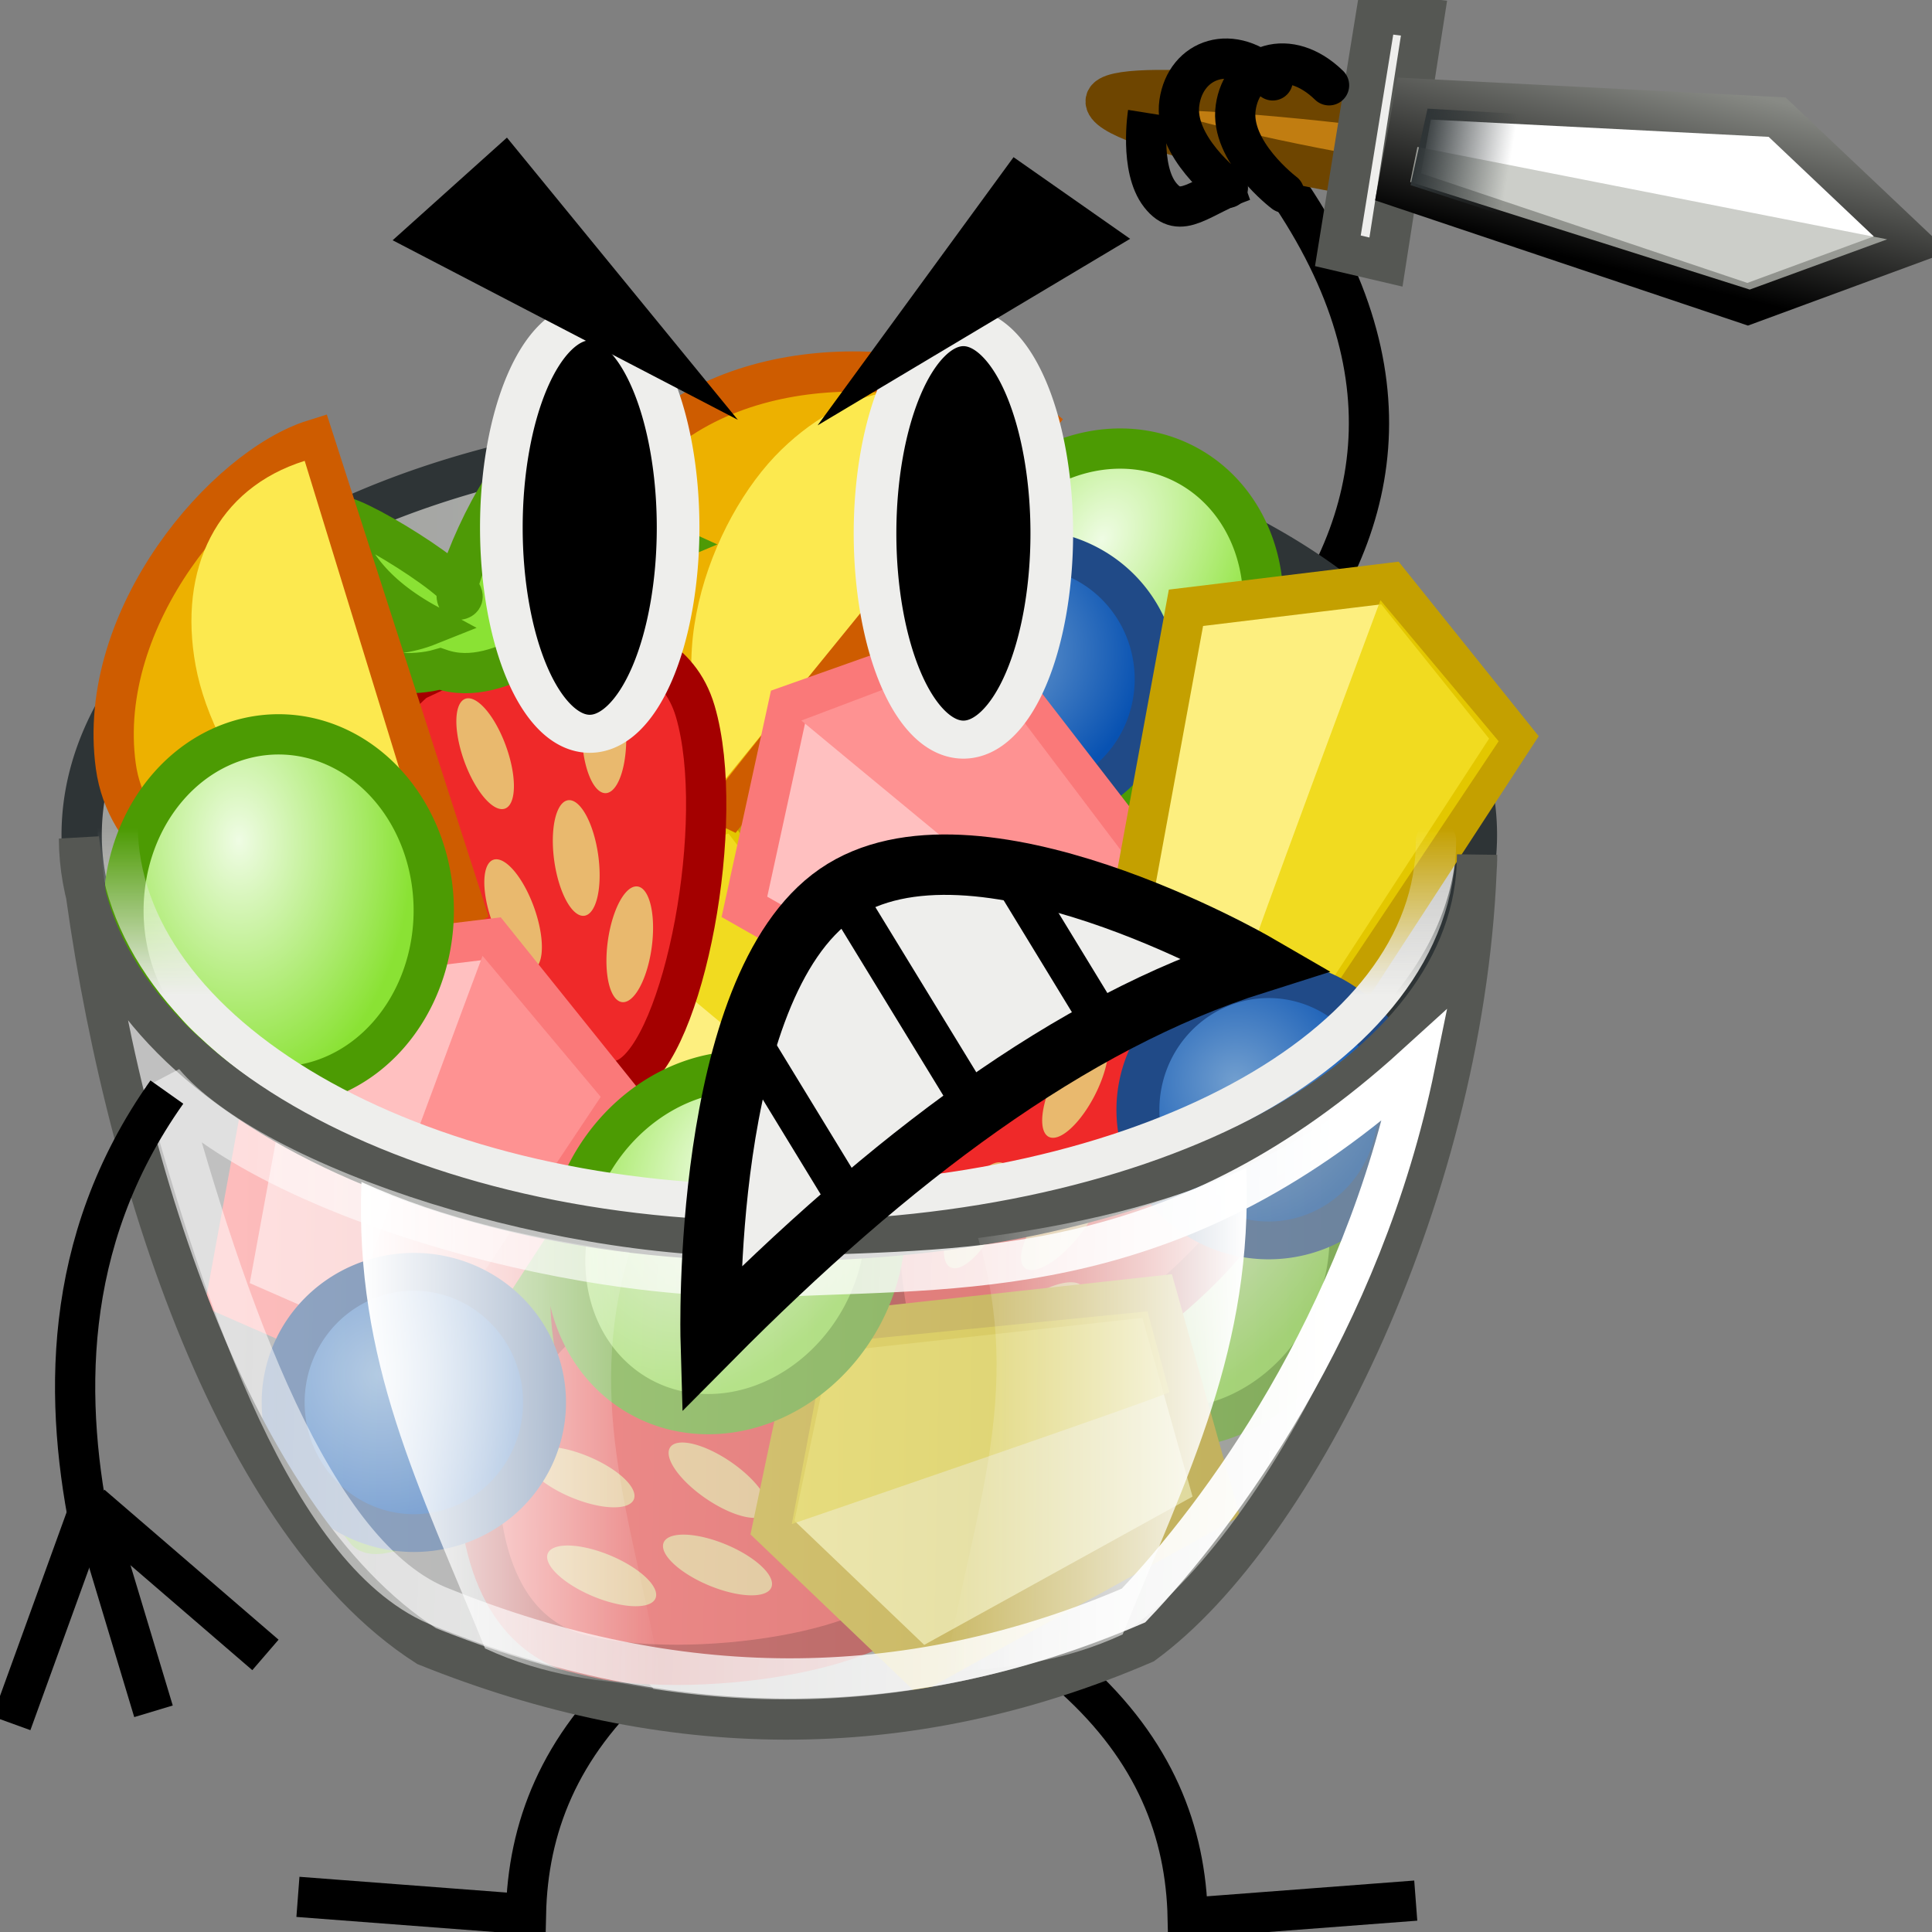 <?xml version="1.0" encoding="UTF-8" standalone="no"?>
<!-- Created with Inkscape (http://www.inkscape.org/) -->
<svg
   xmlns:dc="http://purl.org/dc/elements/1.1/"
   xmlns:cc="http://web.resource.org/cc/"
   xmlns:rdf="http://www.w3.org/1999/02/22-rdf-syntax-ns#"
   xmlns:svg="http://www.w3.org/2000/svg"
   xmlns="http://www.w3.org/2000/svg"
   xmlns:xlink="http://www.w3.org/1999/xlink"
   xmlns:sodipodi="http://sodipodi.sourceforge.net/DTD/sodipodi-0.dtd"
   xmlns:inkscape="http://www.inkscape.org/namespaces/inkscape"
   width="48px"
   height="48px"
   id="svg1872"
   sodipodi:version="0.32"
   inkscape:version="0.44.1"
   sodipodi:docbase="e:\dev_clean\src\houdini\support\icons\misc"
   sodipodi:docname="angry_fruit_salad.svg">
  <rect width="100%" height="100%" fill="#808080" stroke="none"/>
  <defs
     id="defs1874">
    <linearGradient
       inkscape:collect="always"
       id="linearGradient3122">
      <stop
         style="stop-color:#eeeeec;stop-opacity:1;"
         offset="0"
         id="stop3124" />
      <stop
         style="stop-color:#eeeeec;stop-opacity:0;"
         offset="1"
         id="stop3126" />
    </linearGradient>
    <linearGradient
       inkscape:collect="always"
       id="linearGradient3100">
      <stop
         style="stop-color:black;stop-opacity:1;"
         offset="0"
         id="stop3102" />
      <stop
         style="stop-color:#888a85;stop-opacity:1"
         offset="1"
         id="stop3104" />
    </linearGradient>
    <linearGradient
       inkscape:collect="always"
       id="linearGradient3066">
      <stop
         style="stop-color:#2e3436;stop-opacity:1;"
         offset="0"
         id="stop3068" />
      <stop
         style="stop-color:#2e3436;stop-opacity:0;"
         offset="1"
         id="stop3070" />
    </linearGradient>
    <linearGradient
       inkscape:collect="always"
       id="linearGradient3023">
      <stop
         style="stop-color:#555753;stop-opacity:1"
         offset="0"
         id="stop3025" />
      <stop
         style="stop-color:#555753;stop-opacity:1"
         offset="1"
         id="stop3027" />
    </linearGradient>
    <linearGradient
       inkscape:collect="always"
       id="linearGradient2967">
      <stop
         style="stop-color:white;stop-opacity:1;"
         offset="0"
         id="stop2969" />
      <stop
         style="stop-color:white;stop-opacity:0.502"
         offset="1"
         id="stop2971" />
    </linearGradient>
    <linearGradient
       inkscape:collect="always"
       id="linearGradient2951">
      <stop
         style="stop-color:white;stop-opacity:1;"
         offset="0"
         id="stop2953" />
      <stop
         style="stop-color:white;stop-opacity:0;"
         offset="1"
         id="stop2955" />
    </linearGradient>
    <linearGradient
       id="linearGradient2934">
      <stop
         style="stop-color:#729fcf;stop-opacity:1"
         offset="0"
         id="stop2936" />
      <stop
         style="stop-color:#0852b2;stop-opacity:1"
         offset="1"
         id="stop2938" />
    </linearGradient>
    <linearGradient
       id="linearGradient2902">
      <stop
         style="stop-color:#effce4;stop-opacity:1;"
         offset="0"
         id="stop2904" />
      <stop
         style="stop-color:#8ae234;stop-opacity:1"
         offset="1"
         id="stop2906" />
    </linearGradient>
    <linearGradient
       inkscape:collect="always"
       id="linearGradient2768">
      <stop
         style="stop-color:#babdb6;stop-opacity:0.502"
         offset="0"
         id="stop2770" />
      <stop
         style="stop-color:white;stop-opacity:0.502"
         offset="1"
         id="stop2772" />
    </linearGradient>
    <linearGradient
       inkscape:collect="always"
       xlink:href="#linearGradient2768"
       id="linearGradient2774"
       x1="4.897"
       y1="18.476"
       x2="42.214"
       y2="18.476"
       gradientUnits="userSpaceOnUse" />
    <linearGradient
       inkscape:collect="always"
       xlink:href="#linearGradient2768"
       id="linearGradient2788"
       gradientUnits="userSpaceOnUse"
       gradientTransform="matrix(0.913,0,0,0.913,-2.185,3.954)"
       x1="38.357"
       y1="33.333"
       x2="8.627"
       y2="32.825" />
    <radialGradient
       inkscape:collect="always"
       xlink:href="#linearGradient2902"
       id="radialGradient2908"
       cx="-4.857"
       cy="7.031"
       fx="-4.857"
       fy="7.031"
       r="4.722"
       gradientTransform="matrix(1,-1.828266e-2,2.689076e-2,1.471,-0.19,-3.603)"
       gradientUnits="userSpaceOnUse" />
    <radialGradient
       inkscape:collect="always"
       xlink:href="#linearGradient2902"
       id="radialGradient2912"
       gradientUnits="userSpaceOnUse"
       gradientTransform="matrix(1,-1.828266e-2,2.689076e-2,1.471,-0.19,-3.603)"
       cx="-4.857"
       cy="7.031"
       fx="-4.857"
       fy="7.031"
       r="4.722" />
    <radialGradient
       inkscape:collect="always"
       xlink:href="#linearGradient2902"
       id="radialGradient2916"
       gradientUnits="userSpaceOnUse"
       gradientTransform="matrix(1,-1.828266e-2,2.689076e-2,1.471,-0.19,-3.603)"
       cx="-4.857"
       cy="7.031"
       fx="-4.857"
       fy="7.031"
       r="4.722" />
    <radialGradient
       inkscape:collect="always"
       xlink:href="#linearGradient2902"
       id="radialGradient2920"
       gradientUnits="userSpaceOnUse"
       gradientTransform="matrix(1,-1.828266e-2,2.689076e-2,1.471,-0.19,-3.603)"
       cx="-4.857"
       cy="7.031"
       fx="-4.857"
       fy="7.031"
       r="4.722" />
    <radialGradient
       inkscape:collect="always"
       xlink:href="#linearGradient2934"
       id="radialGradient2940"
       cx="-4.833"
       cy="7.811"
       fx="-4.833"
       fy="7.811"
       r="4.855"
       gradientTransform="matrix(1,0,0,1.118,0,-1.028)"
       gradientUnits="userSpaceOnUse" />
    <radialGradient
       inkscape:collect="always"
       xlink:href="#linearGradient2934"
       id="radialGradient2945"
       gradientUnits="userSpaceOnUse"
       gradientTransform="matrix(1,0,0,1.118,0,-1.028)"
       cx="-4.833"
       cy="7.811"
       fx="-4.833"
       fy="7.811"
       r="4.855" />
    <radialGradient
       inkscape:collect="always"
       xlink:href="#linearGradient2934"
       id="radialGradient2949"
       gradientUnits="userSpaceOnUse"
       gradientTransform="matrix(1,0,0,1.118,0,-1.028)"
       cx="-4.833"
       cy="7.811"
       fx="-4.833"
       fy="7.811"
       r="4.855" />
    <linearGradient
       inkscape:collect="always"
       xlink:href="#linearGradient2951"
       id="linearGradient2957"
       x1="12.113"
       y1="34.794"
       x2="20.317"
       y2="34.794"
       gradientUnits="userSpaceOnUse"
       gradientTransform="matrix(0.913,0,0,0.913,-2.087,3.874)" />
    <linearGradient
       inkscape:collect="always"
       xlink:href="#linearGradient2951"
       id="linearGradient2961"
       gradientUnits="userSpaceOnUse"
       x1="12.113"
       y1="34.794"
       x2="20.317"
       y2="34.794"
       gradientTransform="matrix(-0.913,0,0,0.913,42.03,3.526)" />
    <linearGradient
       inkscape:collect="always"
       xlink:href="#linearGradient2967"
       id="linearGradient2973"
       x1="38.373"
       y1="33.96"
       x2="8.802"
       y2="33.198"
       gradientUnits="userSpaceOnUse"
       gradientTransform="matrix(0.913,0,0,0.913,-2.087,3.874)" />
    <linearGradient
       inkscape:collect="always"
       xlink:href="#linearGradient3023"
       id="linearGradient3029"
       x1="5.27"
       y1="26.577"
       x2="36.079"
       y2="39.974"
       gradientUnits="userSpaceOnUse"
       gradientTransform="matrix(0.913,0,0,0.913,-2.087,2.773)" />
    <linearGradient
       inkscape:collect="always"
       xlink:href="#linearGradient3066"
       id="linearGradient3072"
       x1="44.635"
       y1="5.968"
       x2="48.571"
       y2="7.048"
       gradientUnits="userSpaceOnUse"
       gradientTransform="matrix(0.812,0,0,0.812,8.802,1.327)" />
    <linearGradient
       inkscape:collect="always"
       xlink:href="#linearGradient3066"
       id="linearGradient3098"
       gradientUnits="userSpaceOnUse"
       gradientTransform="matrix(0.812,0,0,0.812,8.802,1.327)"
       x1="44.635"
       y1="5.968"
       x2="48.571"
       y2="7.048" />
    <linearGradient
       inkscape:collect="always"
       xlink:href="#linearGradient3100"
       id="linearGradient3106"
       x1="52.13"
       y1="11.572"
       x2="54.458"
       y2="4.892"
       gradientUnits="userSpaceOnUse" />
    <linearGradient
       inkscape:collect="always"
       xlink:href="#linearGradient3066"
       id="linearGradient3113"
       gradientUnits="userSpaceOnUse"
       gradientTransform="matrix(0.567,-5.841101e-2,5.84238e-2,0.567,9.59,2.743)"
       x1="44.635"
       y1="5.968"
       x2="48.571"
       y2="7.048" />
    <linearGradient
       inkscape:collect="always"
       xlink:href="#linearGradient3100"
       id="linearGradient3117"
       gradientUnits="userSpaceOnUse"
       x1="52.13"
       y1="11.572"
       x2="54.458"
       y2="4.892"
       gradientTransform="matrix(0.699,-7.195557e-2,7.197132e-2,0.699,3.343,2.449)" />
    <linearGradient
       inkscape:collect="always"
       xlink:href="#linearGradient3122"
       id="linearGradient3128"
       x1="19.299"
       y1="24.726"
       x2="19.299"
       y2="20.574"
       gradientUnits="userSpaceOnUse" />
  </defs>
  <sodipodi:namedview
     id="base"
     pagecolor="#ffffff"
     bordercolor="#666666"
     borderopacity="1.0"
     inkscape:pageopacity="0.0"
     inkscape:pageshadow="2"
     inkscape:zoom="15.75"
     inkscape:cx="33.777778"
     inkscape:cy="23.555556"
     inkscape:current-layer="layer1"
     showgrid="true"
     inkscape:grid-bbox="false"
     inkscape:document-units="px"
     inkscape:window-width="1260"
     inkscape:window-height="1060"
     inkscape:window-x="289"
     inkscape:window-y="0"
     showguides="true"
     inkscape:guide-bbox="true" />
  <g
     id="layer1"
     inkscape:label="Layer 1"
     inkscape:groupmode="layer">
    <path
       style="fill:none;fill-opacity:0.75;fill-rule:evenodd;stroke:black;stroke-width:1px;stroke-linecap:butt;stroke-linejoin:miter;stroke-opacity:1"
       d="M 15.9,41.585 C 13.886,43.398 13.113,45.418 13.067,47.558 L 7.402,47.127"
       id="path3054"
       sodipodi:nodetypes="ccc" />
    <path
       style="fill:none;fill-opacity:0.75;fill-rule:evenodd;stroke:black;stroke-width:1px;stroke-linecap:butt;stroke-linejoin:miter;stroke-opacity:1"
       d="M 26.676,41.677 C 28.69,43.49 29.463,45.51 29.509,47.651 L 35.174,47.22"
       id="path3056"
       sodipodi:nodetypes="ccc" />
    <path
       style="fill:none;fill-opacity:0.75;fill-rule:evenodd;stroke:black;stroke-width:1px;stroke-linecap:butt;stroke-linejoin:miter;stroke-opacity:1"
       d="M 31.061,3.472 C 35.115,8.434 34.559,12.616 31.995,16.018"
       id="path3084"
       sodipodi:nodetypes="cc" />
    <path
       style="fill:#c17d11;fill-opacity:1;fill-rule:evenodd;stroke:#6e4500;stroke-width:1px;stroke-linecap:butt;stroke-linejoin:miter;stroke-opacity:1"
       d="M 33.853,2.617 C 33.853,2.617 27.595,1.847 27.471,2.496 C 27.33,3.238 33.638,4.351 33.638,4.351 L 33.853,2.617 z "
       id="path3058"
       sodipodi:nodetypes="cscc" />
    <path
       style="fill:#eeeeec;fill-opacity:1;fill-rule:evenodd;stroke:#555753;stroke-width:1px;stroke-linecap:butt;stroke-linejoin:miter;stroke-opacity:1"
       d="M 34.198,0.304 L 35.379,0.451 L 34.434,6.511 L 33.239,6.231 L 34.198,0.304 z "
       id="path3060" />
    <path
       style="fill:white;fill-opacity:1;fill-rule:evenodd;stroke:url(#linearGradient3117);stroke-width:1px;stroke-linecap:butt;stroke-linejoin:miter;stroke-opacity:1"
       d="M 35.136,2.449 L 44.152,2.91 L 47.482,6.064 L 43.42,7.559 L 34.734,4.642 L 35.136,2.449 z "
       id="path3062"
       sodipodi:nodetypes="cccccc" />
    <path
       style="fill:#babdb6;fill-opacity:0.75;fill-rule:evenodd;stroke:none;stroke-width:1px;stroke-linecap:butt;stroke-linejoin:miter;stroke-opacity:1"
       d="M 35.215,3.651 L 46.886,5.946 L 43.472,7.194 L 35.036,4.521 L 35.215,3.651 z "
       id="path3074" />
    <path
       style="fill:url(#linearGradient3113);fill-opacity:1;fill-rule:evenodd;stroke:none;stroke-width:1px;stroke-linecap:butt;stroke-linejoin:miter;stroke-opacity:1"
       d="M 35.467,2.699 L 35.044,4.599 L 37.341,5.345 L 37.957,2.843 L 35.467,2.699 z "
       id="path3064" />
    <path
       style="fill:none;fill-opacity:0.75;fill-rule:evenodd;stroke:black;stroke-width:1px;stroke-linecap:round;stroke-linejoin:miter;stroke-opacity:1"
       d="M 31.621,1.997 C 30.624,1.024 29.458,1.458 29.301,2.55 C 29.145,3.642 30.506,4.667 30.506,4.667"
       id="path3076" />
    <path
       style="fill:none;fill-opacity:0.75;fill-rule:evenodd;stroke:black;stroke-width:1px;stroke-linecap:round;stroke-linejoin:miter;stroke-opacity:1"
       d="M 33.02,2.119 C 32.023,1.146 30.857,1.58 30.701,2.672 C 30.544,3.764 31.905,4.789 31.905,4.789"
       id="path3078" />
    <path
       style="fill:none;fill-opacity:0.75;fill-rule:evenodd;stroke:black;stroke-width:1px;stroke-linecap:butt;stroke-linejoin:miter;stroke-opacity:1"
       d="M 30.892,4.493 C 29.81,4.873 29.337,5.505 28.82,4.841 C 28.303,4.177 28.521,2.809 28.521,2.809"
       id="path3082" />
    <g
       id="g2870"
       transform="matrix(0.913,0,0,0.913,-2.087,3.874)">
      <path
         d="M 42.476 18.476 A 18.984 10.984 0 1 1  4.508,18.476 A 18.984 10.984 0 1 1  42.476 18.476 z"
         sodipodi:ry="10.984127"
         sodipodi:rx="18.984127"
         sodipodi:cy="18.476191"
         sodipodi:cx="23.492064"
         id="path1880"
         style="opacity:1;color:black;fill:url(#linearGradient2774);fill-opacity:1;fill-rule:evenodd;stroke:#2e3436;stroke-width:1.096px;stroke-linecap:butt;stroke-linejoin:miter;marker:none;marker-start:none;marker-mid:none;marker-end:none;stroke-miterlimit:4;stroke-dasharray:none;stroke-dashoffset:0;stroke-opacity:1;visibility:visible;display:inline;overflow:visible"
         sodipodi:type="arc" />
      <path
         sodipodi:nodetypes="ccccc"
         id="path2792"
         d="M 35.199,10.286 C 35.326,16.524 32.988,24.035 31.199,27.873 C 29.591,28.617 27.411,28.689 25.802,28.762 C 26.518,24.529 28.153,16.741 28.406,8.571 C 30.605,8.61 33.591,9.652 35.199,10.286 z "
         style="fill:white;fill-opacity:1;fill-rule:evenodd;stroke:none;stroke-width:1px;stroke-linecap:butt;stroke-linejoin:miter;stroke-opacity:1" />
    </g>
    <path
       sodipodi:type="arc"
       style="opacity:1;color:black;fill:url(#radialGradient2916);fill-opacity:1;fill-rule:evenodd;stroke:#4c9b03;stroke-width:1.096px;stroke-linecap:butt;stroke-linejoin:miter;marker:none;marker-start:none;marker-mid:none;marker-end:none;stroke-miterlimit:4;stroke-dasharray:none;stroke-dashoffset:0;stroke-opacity:1;visibility:visible;display:inline;overflow:visible"
       id="path2914"
       sodipodi:cx="-3.7777777"
       sodipodi:cy="8.7301588"
       sodipodi:rx="4.2222223"
       sodipodi:ry="4.7936506"
       d="M 0.444 8.73 A 4.222 4.794 0 1 1  -8,8.73 A 4.222 4.794 0 1 1  0.444 8.73 z"
       transform="matrix(0.801,0.437,-0.437,0.801,34.249,10.063)" />
    <g
       id="g2864"
       transform="matrix(0.249,-0.704,0.704,0.249,-1.468,41.246)">
      <path
         id="path2866"
         d="M 22.54,22.222 L 24.571,11.175 L 31.365,10.349 L 35.492,15.492 L 29.206,25.143 L 22.54,22.222 z "
         style="fill:#fdef7f;fill-opacity:1;fill-rule:evenodd;stroke:#c4a000;stroke-width:1.34px;stroke-linecap:butt;stroke-linejoin:miter;stroke-opacity:1" />
      <path
         id="path2868"
         d="M 26.476,23.429 C 26.476,23.175 31.048,10.921 31.048,10.921 L 34.984,15.619 L 29.016,24.571 L 26.476,23.429 z "
         style="fill:#edd400;fill-opacity:0.75;fill-rule:evenodd;stroke:none;stroke-width:1px;stroke-linecap:butt;stroke-linejoin:miter;stroke-opacity:1" />
    </g>
    <g
       id="g2926"
       transform="matrix(0.829,0,0,0.829,0.707,4.019)">
      <path
         sodipodi:nodetypes="cczc"
         id="path2922"
         d="M 21.016,19.365 L 30.159,7.81 C 28.011,6.079 22.119,5.312 18.73,8.317 C 15.341,11.323 18.719,18.293 21.016,19.365 z "
         style="fill:#edb100;fill-opacity:1;fill-rule:evenodd;stroke:#ce5c00;stroke-width:1.206px;stroke-linecap:butt;stroke-linejoin:miter;stroke-opacity:1" />
      <path
         sodipodi:nodetypes="cczc"
         id="path2924"
         d="M 20.908,18.476 L 29.48,7.936 C 27.332,6.206 24.678,6.573 22.559,8.635 C 20.408,10.727 18.675,15.436 20.908,18.476 z "
         style="fill:#fce94f;fill-opacity:1;fill-rule:evenodd;stroke:none;stroke-width:1px;stroke-linecap:butt;stroke-linejoin:miter;stroke-opacity:1" />
    </g>
    <g
       id="g2810"
       transform="matrix(0.913,0,0,0.913,-1.508,3.874)">
      <path
         sodipodi:nodetypes="czzzcc"
         id="path2794"
         d="M 12.952,14.286 C 12.952,14.286 9.857,16.857 11.302,19.556 C 12.746,22.254 17.238,25.873 18.73,25.079 C 20.272,24.259 21.444,18.079 20.571,15.111 C 19.698,12.143 15.238,13.206 15.238,13.206 L 12.952,14.286 z "
         style="fill:#ef2929;fill-opacity:1;fill-rule:evenodd;stroke:#a40000;stroke-width:1.096px;stroke-linecap:butt;stroke-linejoin:miter;stroke-opacity:1" />
      <path
         transform="matrix(0.34,0.941,-0.941,0.34,25.269,-3.311)"
         d="M 18.032 18.698 A 1.587 0.603 0 1 1  14.857,18.698 A 1.587 0.603 0 1 1  18.032 18.698 z"
         sodipodi:ry="0.60317463"
         sodipodi:rx="1.5873016"
         sodipodi:cy="18.698412"
         sodipodi:cx="16.444445"
         id="path2796"
         style="opacity:1;color:black;fill:#e9b96e;fill-opacity:1;fill-rule:evenodd;stroke:none;stroke-width:1px;stroke-linecap:butt;stroke-linejoin:miter;marker:none;marker-start:none;marker-mid:none;marker-end:none;stroke-miterlimit:4;stroke-dasharray:none;stroke-dashoffset:0;stroke-opacity:1;visibility:visible;display:inline;overflow:visible"
         sodipodi:type="arc" />
      <path
         transform="matrix(0.34,0.941,-0.941,0.34,27.618,-1.184)"
         d="M 18.032 18.698 A 1.587 0.603 0 1 1  14.857,18.698 A 1.587 0.603 0 1 1  18.032 18.698 z"
         sodipodi:ry="0.60317463"
         sodipodi:rx="1.5873016"
         sodipodi:cy="18.698412"
         sodipodi:cx="16.444445"
         id="path2798"
         style="opacity:1;color:black;fill:#e9b96e;fill-opacity:1;fill-rule:evenodd;stroke:none;stroke-width:1px;stroke-linecap:butt;stroke-linejoin:miter;marker:none;marker-start:none;marker-mid:none;marker-end:none;stroke-miterlimit:4;stroke-dasharray:none;stroke-dashoffset:0;stroke-opacity:1;visibility:visible;display:inline;overflow:visible"
         sodipodi:type="arc" />
      <path
         transform="matrix(0.34,0.941,-0.941,0.34,26.857,-5.565)"
         d="M 18.032 18.698 A 1.587 0.603 0 1 1  14.857,18.698 A 1.587 0.603 0 1 1  18.032 18.698 z"
         sodipodi:ry="0.60317463"
         sodipodi:rx="1.5873016"
         sodipodi:cy="18.698412"
         sodipodi:cx="16.444445"
         id="path2800"
         style="opacity:1;color:black;fill:#e9b96e;fill-opacity:1;fill-rule:evenodd;stroke:none;stroke-width:1px;stroke-linecap:butt;stroke-linejoin:miter;marker:none;marker-start:none;marker-mid:none;marker-end:none;stroke-miterlimit:4;stroke-dasharray:none;stroke-dashoffset:0;stroke-opacity:1;visibility:visible;display:inline;overflow:visible"
         sodipodi:type="arc" />
      <path
         transform="matrix(0.14,0.99,-0.99,0.14,33.541,0.207)"
         d="M 18.032 18.698 A 1.587 0.603 0 1 1  14.857,18.698 A 1.587 0.603 0 1 1  18.032 18.698 z"
         sodipodi:ry="0.60317463"
         sodipodi:rx="1.5873016"
         sodipodi:cy="18.698412"
         sodipodi:cx="16.444445"
         id="path2802"
         style="opacity:1;color:black;fill:#e9b96e;fill-opacity:1;fill-rule:evenodd;stroke:none;stroke-width:1px;stroke-linecap:butt;stroke-linejoin:miter;marker:none;marker-start:none;marker-mid:none;marker-end:none;stroke-miterlimit:4;stroke-dasharray:none;stroke-dashoffset:0;stroke-opacity:1;visibility:visible;display:inline;overflow:visible"
         sodipodi:type="arc" />
      <path
         transform="matrix(2.818935e-2,1,-1,2.818935e-2,36.323,-1.219)"
         d="M 18.032 18.698 A 1.587 0.603 0 1 1  14.857,18.698 A 1.587 0.603 0 1 1  18.032 18.698 z"
         sodipodi:ry="0.60317463"
         sodipodi:rx="1.5873016"
         sodipodi:cy="18.698412"
         sodipodi:cx="16.444445"
         id="path2804"
         style="opacity:1;color:black;fill:#e9b96e;fill-opacity:1;fill-rule:evenodd;stroke:none;stroke-width:1px;stroke-linecap:butt;stroke-linejoin:miter;marker:none;marker-start:none;marker-mid:none;marker-end:none;stroke-miterlimit:4;stroke-dasharray:none;stroke-dashoffset:0;stroke-opacity:1;visibility:visible;display:inline;overflow:visible"
         sodipodi:type="arc" />
      <path
         transform="matrix(-0.134,0.991,-0.991,-0.134,39.522,7.662)"
         d="M 18.032 18.698 A 1.587 0.603 0 1 1  14.857,18.698 A 1.587 0.603 0 1 1  18.032 18.698 z"
         sodipodi:ry="0.60317463"
         sodipodi:rx="1.5873016"
         sodipodi:cy="18.698412"
         sodipodi:cx="16.444445"
         id="path2806"
         style="opacity:1;color:black;fill:#e9b96e;fill-opacity:1;fill-rule:evenodd;stroke:none;stroke-width:1px;stroke-linecap:butt;stroke-linejoin:miter;marker:none;marker-start:none;marker-mid:none;marker-end:none;stroke-miterlimit:4;stroke-dasharray:none;stroke-dashoffset:0;stroke-opacity:1;visibility:visible;display:inline;overflow:visible"
         sodipodi:type="arc" />
      <path
         sodipodi:nodetypes="ccccsccccc"
         id="path2808"
         d="M 13.626,13.959 C 12.157,14.391 9.739,13.525 9.84,12.932 C 11.004,12.971 12.167,13.234 13.331,12.768 C 11.756,11.917 11.082,10.92 10.849,9.85 C 10.884,9.478 14.793,11.868 14.173,12.069 C 13.668,12.232 15.307,8.453 15.939,8.453 C 15.548,9.727 15.464,10.96 15.855,12.234 C 16.439,10.406 18.72,10.048 19.81,10.549 C 18.097,11.267 17.054,12.312 16.234,13.466 C 15.364,13.923 14.495,14.261 13.626,13.959 z "
         style="fill:#8ae234;fill-opacity:1;fill-rule:evenodd;stroke:#4e9a06;stroke-width:1.096px;stroke-linecap:butt;stroke-linejoin:miter;stroke-opacity:1" />
    </g>
    <path
       sodipodi:type="arc"
       style="opacity:1;color:black;fill:url(#radialGradient2920);fill-opacity:1;fill-rule:evenodd;stroke:#4c9b03;stroke-width:1.096px;stroke-linecap:butt;stroke-linejoin:miter;marker:none;marker-start:none;marker-mid:none;marker-end:none;stroke-miterlimit:4;stroke-dasharray:none;stroke-dashoffset:0;stroke-opacity:1;visibility:visible;display:inline;overflow:visible"
       id="path2918"
       sodipodi:cx="-3.7777777"
       sodipodi:cy="8.7301588"
       sodipodi:rx="4.2222223"
       sodipodi:ry="4.7936506"
       d="M 0.444 8.73 A 4.222 4.794 0 1 1  -8,8.73 A 4.222 4.794 0 1 1  0.444 8.73 z"
       transform="matrix(0.801,0.437,-0.437,0.801,36.393,25.88)" />
    <g
       id="g2820"
       transform="matrix(0.624,0.666,-0.666,0.624,28.279,6.91)">
      <path
         sodipodi:nodetypes="czzzcc"
         id="path2822"
         d="M 12.952,14.286 C 12.952,14.286 9.857,16.857 11.302,19.556 C 12.746,22.254 17.238,25.873 18.73,25.079 C 20.272,24.259 21.444,18.079 20.571,15.111 C 19.698,12.143 15.238,13.206 15.238,13.206 L 12.952,14.286 z "
         style="fill:#ef2929;fill-opacity:1;fill-rule:evenodd;stroke:#a40000;stroke-width:1.096px;stroke-linecap:butt;stroke-linejoin:miter;stroke-opacity:1" />
      <path
         transform="matrix(0.34,0.941,-0.941,0.34,25.269,-3.311)"
         d="M 18.032 18.698 A 1.587 0.603 0 1 1  14.857,18.698 A 1.587 0.603 0 1 1  18.032 18.698 z"
         sodipodi:ry="0.60317463"
         sodipodi:rx="1.5873016"
         sodipodi:cy="18.698412"
         sodipodi:cx="16.444445"
         id="path2824"
         style="opacity:1;color:black;fill:#e9b96e;fill-opacity:1;fill-rule:evenodd;stroke:none;stroke-width:1px;stroke-linecap:butt;stroke-linejoin:miter;marker:none;marker-start:none;marker-mid:none;marker-end:none;stroke-miterlimit:4;stroke-dasharray:none;stroke-dashoffset:0;stroke-opacity:1;visibility:visible;display:inline;overflow:visible"
         sodipodi:type="arc" />
      <path
         transform="matrix(0.34,0.941,-0.941,0.34,27.618,-1.184)"
         d="M 18.032 18.698 A 1.587 0.603 0 1 1  14.857,18.698 A 1.587 0.603 0 1 1  18.032 18.698 z"
         sodipodi:ry="0.60317463"
         sodipodi:rx="1.5873016"
         sodipodi:cy="18.698412"
         sodipodi:cx="16.444445"
         id="path2826"
         style="opacity:1;color:black;fill:#e9b96e;fill-opacity:1;fill-rule:evenodd;stroke:none;stroke-width:1px;stroke-linecap:butt;stroke-linejoin:miter;marker:none;marker-start:none;marker-mid:none;marker-end:none;stroke-miterlimit:4;stroke-dasharray:none;stroke-dashoffset:0;stroke-opacity:1;visibility:visible;display:inline;overflow:visible"
         sodipodi:type="arc" />
      <path
         transform="matrix(0.34,0.941,-0.941,0.34,26.857,-5.565)"
         d="M 18.032 18.698 A 1.587 0.603 0 1 1  14.857,18.698 A 1.587 0.603 0 1 1  18.032 18.698 z"
         sodipodi:ry="0.60317463"
         sodipodi:rx="1.5873016"
         sodipodi:cy="18.698412"
         sodipodi:cx="16.444445"
         id="path2828"
         style="opacity:1;color:black;fill:#e9b96e;fill-opacity:1;fill-rule:evenodd;stroke:none;stroke-width:1px;stroke-linecap:butt;stroke-linejoin:miter;marker:none;marker-start:none;marker-mid:none;marker-end:none;stroke-miterlimit:4;stroke-dasharray:none;stroke-dashoffset:0;stroke-opacity:1;visibility:visible;display:inline;overflow:visible"
         sodipodi:type="arc" />
      <path
         transform="matrix(0.14,0.99,-0.99,0.14,33.541,0.207)"
         d="M 18.032 18.698 A 1.587 0.603 0 1 1  14.857,18.698 A 1.587 0.603 0 1 1  18.032 18.698 z"
         sodipodi:ry="0.60317463"
         sodipodi:rx="1.5873016"
         sodipodi:cy="18.698412"
         sodipodi:cx="16.444445"
         id="path2830"
         style="opacity:1;color:black;fill:#e9b96e;fill-opacity:1;fill-rule:evenodd;stroke:none;stroke-width:1px;stroke-linecap:butt;stroke-linejoin:miter;marker:none;marker-start:none;marker-mid:none;marker-end:none;stroke-miterlimit:4;stroke-dasharray:none;stroke-dashoffset:0;stroke-opacity:1;visibility:visible;display:inline;overflow:visible"
         sodipodi:type="arc" />
      <path
         transform="matrix(2.818935e-2,1,-1,2.818935e-2,36.323,-1.219)"
         d="M 18.032 18.698 A 1.587 0.603 0 1 1  14.857,18.698 A 1.587 0.603 0 1 1  18.032 18.698 z"
         sodipodi:ry="0.60317463"
         sodipodi:rx="1.5873016"
         sodipodi:cy="18.698412"
         sodipodi:cx="16.444445"
         id="path2832"
         style="opacity:1;color:black;fill:#e9b96e;fill-opacity:1;fill-rule:evenodd;stroke:none;stroke-width:1px;stroke-linecap:butt;stroke-linejoin:miter;marker:none;marker-start:none;marker-mid:none;marker-end:none;stroke-miterlimit:4;stroke-dasharray:none;stroke-dashoffset:0;stroke-opacity:1;visibility:visible;display:inline;overflow:visible"
         sodipodi:type="arc" />
      <path
         transform="matrix(-0.134,0.991,-0.991,-0.134,39.522,7.662)"
         d="M 18.032 18.698 A 1.587 0.603 0 1 1  14.857,18.698 A 1.587 0.603 0 1 1  18.032 18.698 z"
         sodipodi:ry="0.60317463"
         sodipodi:rx="1.5873016"
         sodipodi:cy="18.698412"
         sodipodi:cx="16.444445"
         id="path2834"
         style="opacity:1;color:black;fill:#e9b96e;fill-opacity:1;fill-rule:evenodd;stroke:none;stroke-width:1px;stroke-linecap:butt;stroke-linejoin:miter;marker:none;marker-start:none;marker-mid:none;marker-end:none;stroke-miterlimit:4;stroke-dasharray:none;stroke-dashoffset:0;stroke-opacity:1;visibility:visible;display:inline;overflow:visible"
         sodipodi:type="arc" />
      <path
         sodipodi:nodetypes="ccccsccccc"
         id="path2836"
         d="M 13.626,13.959 C 12.157,14.391 9.739,13.525 9.84,12.932 C 11.004,12.971 12.167,13.234 13.331,12.768 C 11.756,11.917 11.082,10.92 10.849,9.85 C 10.884,9.478 14.793,11.868 14.173,12.069 C 13.668,12.232 15.307,8.453 15.939,8.453 C 15.548,9.727 15.464,10.96 15.855,12.234 C 16.439,10.406 18.72,10.048 19.81,10.549 C 18.097,11.267 17.054,12.312 16.234,13.466 C 15.364,13.923 14.495,14.261 13.626,13.959 z "
         style="fill:#8ae234;fill-opacity:1;fill-rule:evenodd;stroke:#4e9a06;stroke-width:1.096px;stroke-linecap:butt;stroke-linejoin:miter;stroke-opacity:1" />
    </g>
    <g
       id="g2838"
       transform="matrix(0.616,-0.673,0.673,0.616,-5.688,36.671)">
      <path
         sodipodi:nodetypes="czzzcc"
         id="path2840"
         d="M 12.952,14.286 C 12.952,14.286 9.857,16.857 11.302,19.556 C 12.746,22.254 17.238,25.873 18.73,25.079 C 20.272,24.259 21.444,18.079 20.571,15.111 C 19.698,12.143 15.238,13.206 15.238,13.206 L 12.952,14.286 z "
         style="fill:#ef2929;fill-opacity:1;fill-rule:evenodd;stroke:#a40000;stroke-width:1.096px;stroke-linecap:butt;stroke-linejoin:miter;stroke-opacity:1" />
      <path
         transform="matrix(0.34,0.941,-0.941,0.34,25.269,-3.311)"
         d="M 18.032 18.698 A 1.587 0.603 0 1 1  14.857,18.698 A 1.587 0.603 0 1 1  18.032 18.698 z"
         sodipodi:ry="0.60317463"
         sodipodi:rx="1.5873016"
         sodipodi:cy="18.698412"
         sodipodi:cx="16.444445"
         id="path2842"
         style="opacity:1;color:black;fill:#e9b96e;fill-opacity:1;fill-rule:evenodd;stroke:none;stroke-width:1px;stroke-linecap:butt;stroke-linejoin:miter;marker:none;marker-start:none;marker-mid:none;marker-end:none;stroke-miterlimit:4;stroke-dasharray:none;stroke-dashoffset:0;stroke-opacity:1;visibility:visible;display:inline;overflow:visible"
         sodipodi:type="arc" />
      <path
         transform="matrix(0.34,0.941,-0.941,0.34,27.618,-1.184)"
         d="M 18.032 18.698 A 1.587 0.603 0 1 1  14.857,18.698 A 1.587 0.603 0 1 1  18.032 18.698 z"
         sodipodi:ry="0.60317463"
         sodipodi:rx="1.5873016"
         sodipodi:cy="18.698412"
         sodipodi:cx="16.444445"
         id="path2844"
         style="opacity:1;color:black;fill:#e9b96e;fill-opacity:1;fill-rule:evenodd;stroke:none;stroke-width:1px;stroke-linecap:butt;stroke-linejoin:miter;marker:none;marker-start:none;marker-mid:none;marker-end:none;stroke-miterlimit:4;stroke-dasharray:none;stroke-dashoffset:0;stroke-opacity:1;visibility:visible;display:inline;overflow:visible"
         sodipodi:type="arc" />
      <path
         transform="matrix(0.34,0.941,-0.941,0.34,26.857,-5.565)"
         d="M 18.032 18.698 A 1.587 0.603 0 1 1  14.857,18.698 A 1.587 0.603 0 1 1  18.032 18.698 z"
         sodipodi:ry="0.60317463"
         sodipodi:rx="1.5873016"
         sodipodi:cy="18.698412"
         sodipodi:cx="16.444445"
         id="path2846"
         style="opacity:1;color:black;fill:#e9b96e;fill-opacity:1;fill-rule:evenodd;stroke:none;stroke-width:1px;stroke-linecap:butt;stroke-linejoin:miter;marker:none;marker-start:none;marker-mid:none;marker-end:none;stroke-miterlimit:4;stroke-dasharray:none;stroke-dashoffset:0;stroke-opacity:1;visibility:visible;display:inline;overflow:visible"
         sodipodi:type="arc" />
      <path
         transform="matrix(0.14,0.99,-0.99,0.14,33.541,0.207)"
         d="M 18.032 18.698 A 1.587 0.603 0 1 1  14.857,18.698 A 1.587 0.603 0 1 1  18.032 18.698 z"
         sodipodi:ry="0.60317463"
         sodipodi:rx="1.5873016"
         sodipodi:cy="18.698412"
         sodipodi:cx="16.444445"
         id="path2848"
         style="opacity:1;color:black;fill:#e9b96e;fill-opacity:1;fill-rule:evenodd;stroke:none;stroke-width:1px;stroke-linecap:butt;stroke-linejoin:miter;marker:none;marker-start:none;marker-mid:none;marker-end:none;stroke-miterlimit:4;stroke-dasharray:none;stroke-dashoffset:0;stroke-opacity:1;visibility:visible;display:inline;overflow:visible"
         sodipodi:type="arc" />
      <path
         transform="matrix(2.818935e-2,1,-1,2.818935e-2,36.323,-1.219)"
         d="M 18.032 18.698 A 1.587 0.603 0 1 1  14.857,18.698 A 1.587 0.603 0 1 1  18.032 18.698 z"
         sodipodi:ry="0.60317463"
         sodipodi:rx="1.5873016"
         sodipodi:cy="18.698412"
         sodipodi:cx="16.444445"
         id="path2850"
         style="opacity:1;color:black;fill:#e9b96e;fill-opacity:1;fill-rule:evenodd;stroke:none;stroke-width:1px;stroke-linecap:butt;stroke-linejoin:miter;marker:none;marker-start:none;marker-mid:none;marker-end:none;stroke-miterlimit:4;stroke-dasharray:none;stroke-dashoffset:0;stroke-opacity:1;visibility:visible;display:inline;overflow:visible"
         sodipodi:type="arc" />
      <path
         transform="matrix(-0.134,0.991,-0.991,-0.134,39.522,7.662)"
         d="M 18.032 18.698 A 1.587 0.603 0 1 1  14.857,18.698 A 1.587 0.603 0 1 1  18.032 18.698 z"
         sodipodi:ry="0.60317463"
         sodipodi:rx="1.5873016"
         sodipodi:cy="18.698412"
         sodipodi:cx="16.444445"
         id="path2852"
         style="opacity:1;color:black;fill:#e9b96e;fill-opacity:1;fill-rule:evenodd;stroke:none;stroke-width:1px;stroke-linecap:butt;stroke-linejoin:miter;marker:none;marker-start:none;marker-mid:none;marker-end:none;stroke-miterlimit:4;stroke-dasharray:none;stroke-dashoffset:0;stroke-opacity:1;visibility:visible;display:inline;overflow:visible"
         sodipodi:type="arc" />
      <path
         sodipodi:nodetypes="ccccsccccc"
         id="path2854"
         d="M 13.626,13.959 C 12.157,14.391 9.739,13.525 9.84,12.932 C 11.004,12.971 12.167,13.234 13.331,12.768 C 11.756,11.917 11.082,10.92 10.849,9.85 C 10.884,9.478 14.793,11.868 14.173,12.069 C 13.668,12.232 15.307,8.453 15.939,8.453 C 15.548,9.727 15.464,10.96 15.855,12.234 C 16.439,10.406 18.72,10.048 19.81,10.549 C 18.097,11.267 17.054,12.312 16.234,13.466 C 15.364,13.923 14.495,14.261 13.626,13.959 z "
         style="fill:#8ae234;fill-opacity:1;fill-rule:evenodd;stroke:#4e9a06;stroke-width:1.096px;stroke-linecap:butt;stroke-linejoin:miter;stroke-opacity:1" />
    </g>
    <g
       id="g2874"
       transform="matrix(-0.473,-0.577,0.577,-0.473,28.056,60.945)">
      <path
         id="path2876"
         d="M 22.54,22.222 L 24.571,11.175 L 31.365,10.349 L 35.492,15.492 L 29.206,25.143 L 22.54,22.222 z "
         style="fill:#fdef7f;fill-opacity:1;fill-rule:evenodd;stroke:#c4a000;stroke-width:1.34px;stroke-linecap:butt;stroke-linejoin:miter;stroke-opacity:1" />
      <path
         id="path2878"
         d="M 26.476,23.429 C 26.476,23.175 31.048,10.921 31.048,10.921 L 34.984,15.619 L 29.016,24.571 L 26.476,23.429 z "
         style="fill:#edd400;fill-opacity:0.75;fill-rule:evenodd;stroke:none;stroke-width:1px;stroke-linecap:butt;stroke-linejoin:miter;stroke-opacity:1" />
    </g>
    <g
       id="g2995"
       transform="matrix(0.461,-0.689,0.689,0.461,-11.488,28.103)">
      <path
         sodipodi:nodetypes="cczc"
         id="path2997"
         d="M 21.016,19.365 L 30.159,7.81 C 28.011,6.079 22.119,5.312 18.73,8.317 C 15.341,11.323 18.719,18.293 21.016,19.365 z "
         style="fill:#edb100;fill-opacity:1;fill-rule:evenodd;stroke:#ce5c00;stroke-width:1.206px;stroke-linecap:butt;stroke-linejoin:miter;stroke-opacity:1" />
      <path
         sodipodi:nodetypes="cczc"
         id="path2999"
         d="M 20.908,18.476 L 29.48,7.936 C 27.332,6.206 24.678,6.573 22.559,8.635 C 20.408,10.727 18.675,15.436 20.908,18.476 z "
         style="fill:#fce94f;fill-opacity:1;fill-rule:evenodd;stroke:none;stroke-width:1px;stroke-linecap:butt;stroke-linejoin:miter;stroke-opacity:1" />
    </g>
    <g
       id="g2880"
       transform="matrix(0.746,0,0,0.746,-11.173,15.6)">
      <path
         id="path2882"
         d="M 22.54,22.222 L 24.571,11.175 L 31.365,10.349 L 35.492,15.492 L 29.206,25.143 L 22.54,22.222 z "
         style="fill:#ffc0c0;fill-opacity:1;fill-rule:evenodd;stroke:#fa7979;stroke-width:1.34px;stroke-linecap:butt;stroke-linejoin:miter;stroke-opacity:1" />
      <path
         id="path2884"
         d="M 26.476,23.429 C 26.476,23.175 31.048,10.921 31.048,10.921 L 34.984,15.619 L 29.016,24.571 L 26.476,23.429 z "
         style="fill:#fe9292;fill-opacity:1;fill-rule:evenodd;stroke:none;stroke-width:1px;stroke-linecap:butt;stroke-linejoin:miter;stroke-opacity:1" />
    </g>
    <path
       sodipodi:type="arc"
       style="opacity:1;color:black;fill:url(#radialGradient2949);fill-opacity:1;fill-rule:evenodd;stroke:#204a87;stroke-width:1.387px;stroke-linecap:butt;stroke-linejoin:miter;marker:none;marker-start:none;marker-mid:none;marker-end:none;stroke-miterlimit:4;stroke-dasharray:none;stroke-dashoffset:0;stroke-opacity:1;visibility:visible;display:inline;overflow:visible"
       id="path2947"
       sodipodi:cx="-3.7777777"
       sodipodi:cy="8.7301588"
       sodipodi:rx="4.2222223"
       sodipodi:ry="4.7936506"
       d="M 0.444 8.73 A 4.222 4.794 0 1 1  -8,8.73 A 4.222 4.794 0 1 1  0.444 8.73 z"
       transform="matrix(0.769,0,0,0.677,28.383,10.964)" />
    <g
       id="g2886"
       transform="matrix(0.246,-0.705,0.705,0.246,4.572,37.104)">
      <path
         id="path2888"
         d="M 22.54,22.222 L 24.571,11.175 L 31.365,10.349 L 35.492,15.492 L 29.206,25.143 L 22.54,22.222 z "
         style="fill:#ffc0c0;fill-opacity:1;fill-rule:evenodd;stroke:#fa7979;stroke-width:1.34px;stroke-linecap:butt;stroke-linejoin:miter;stroke-opacity:1" />
      <path
         id="path2890"
         d="M 26.476,23.429 C 26.476,23.175 31.048,10.921 31.048,10.921 L 34.984,15.619 L 29.016,24.571 L 26.476,23.429 z "
         style="fill:#fe9292;fill-opacity:1;fill-rule:evenodd;stroke:none;stroke-width:1px;stroke-linecap:butt;stroke-linejoin:miter;stroke-opacity:1" />
    </g>
    <path
       sodipodi:type="arc"
       style="opacity:1;color:black;fill:url(#radialGradient2908);fill-opacity:1;fill-rule:evenodd;stroke:#4c9b03;stroke-width:1.096px;stroke-linecap:butt;stroke-linejoin:miter;marker:none;marker-start:none;marker-mid:none;marker-end:none;stroke-miterlimit:4;stroke-dasharray:none;stroke-dashoffset:0;stroke-opacity:1;visibility:visible;display:inline;overflow:visible"
       id="path2892"
       sodipodi:cx="-3.7777777"
       sodipodi:cy="8.7301588"
       sodipodi:rx="4.2222223"
       sodipodi:ry="4.7936506"
       d="M 0.444 8.73 A 4.222 4.794 0 1 1  -8,8.73 A 4.222 4.794 0 1 1  0.444 8.73 z"
       transform="matrix(0.913,0,0,0.913,10.371,14.651)" />
    <path
       sodipodi:type="arc"
       style="opacity:1;color:black;fill:url(#radialGradient2912);fill-opacity:1;fill-rule:evenodd;stroke:#4c9b03;stroke-width:1.096px;stroke-linecap:butt;stroke-linejoin:miter;marker:none;marker-start:none;marker-mid:none;marker-end:none;stroke-miterlimit:4;stroke-dasharray:none;stroke-dashoffset:0;stroke-opacity:1;visibility:visible;display:inline;overflow:visible"
       id="path2910"
       sodipodi:cx="-3.7777777"
       sodipodi:cy="8.7301588"
       sodipodi:rx="4.2222223"
       sodipodi:ry="4.7936506"
       d="M 0.444 8.73 A 4.222 4.794 0 1 1  -8,8.73 A 4.222 4.794 0 1 1  0.444 8.73 z"
       transform="matrix(0.801,0.437,-0.437,0.801,24.862,25.532)" />
    <path
       sodipodi:type="arc"
       style="opacity:1;color:black;fill:url(#radialGradient2940);fill-opacity:1;fill-rule:evenodd;stroke:#204a87;stroke-width:1.387px;stroke-linecap:butt;stroke-linejoin:miter;marker:none;marker-start:none;marker-mid:none;marker-end:none;stroke-miterlimit:4;stroke-dasharray:none;stroke-dashoffset:0;stroke-opacity:1;visibility:visible;display:inline;overflow:visible"
       id="path2930"
       sodipodi:cx="-3.7777777"
       sodipodi:cy="8.7301588"
       sodipodi:rx="4.2222223"
       sodipodi:ry="4.7936506"
       d="M 0.444 8.73 A 4.222 4.794 0 1 1  -8,8.73 A 4.222 4.794 0 1 1  0.444 8.73 z"
       transform="matrix(0.769,0,0,0.677,13.187,28.933)" />
    <path
       sodipodi:type="arc"
       style="opacity:1;color:black;fill:black;fill-opacity:1;fill-rule:evenodd;stroke:#eeeeec;stroke-width:0.521px;stroke-linecap:butt;stroke-linejoin:miter;marker:none;marker-start:none;marker-mid:none;marker-end:none;stroke-miterlimit:4;stroke-dasharray:none;stroke-dashoffset:0;stroke-opacity:1;visibility:visible;display:inline;overflow:visible"
       id="path3001"
       sodipodi:cx="19.047619"
       sodipodi:cy="8.349206"
       sodipodi:rx="1.0793651"
       sodipodi:ry="2.8253968"
       d="M 20.127 8.349 A 1.079 2.825 0 1 1  17.968,8.349 A 1.079 2.825 0 1 1  20.127 8.349 z"
       transform="matrix(2.034,0,0,1.813,-24.091,-2.03)" />
    <path
       sodipodi:type="arc"
       style="opacity:1;color:black;fill:black;fill-opacity:1;fill-rule:evenodd;stroke:#eeeeec;stroke-width:0.521px;stroke-linecap:butt;stroke-linejoin:miter;marker:none;marker-start:none;marker-mid:none;marker-end:none;stroke-miterlimit:4;stroke-dasharray:none;stroke-dashoffset:0;stroke-opacity:1;visibility:visible;display:inline;overflow:visible"
       id="path3003"
       sodipodi:cx="19.047619"
       sodipodi:cy="8.349206"
       sodipodi:rx="1.0793651"
       sodipodi:ry="2.8253968"
       d="M 20.127 8.349 A 1.079 2.825 0 1 1  17.968,8.349 A 1.079 2.825 0 1 1  20.127 8.349 z"
       transform="matrix(2.034,0,0,1.813,-14.807,-1.885)" />
    <path
       style="fill:black;fill-opacity:1;fill-rule:evenodd;stroke:none;stroke-width:1px;stroke-linecap:butt;stroke-linejoin:miter;stroke-opacity:1"
       d="M 18.331,10.43 L 9.755,5.969 L 12.595,3.419 L 18.331,10.43 z "
       id="path3005"
       sodipodi:nodetypes="cccc" />
    <path
       style="fill:black;fill-opacity:1;fill-rule:evenodd;stroke:none;stroke-width:1px;stroke-linecap:butt;stroke-linejoin:miter;stroke-opacity:1"
       d="M 20.313,10.568 L 28.078,5.933 L 25.181,3.905 L 20.313,10.568 z "
       id="path3007"
       sodipodi:nodetypes="cccc" />
    <g
       id="g2860"
       transform="matrix(0.746,0,0,0.746,11.135,6.764)">
      <path
         id="path2856"
         d="M 22.54,22.222 L 24.571,11.175 L 31.365,10.349 L 35.492,15.492 L 29.206,25.143 L 22.54,22.222 z "
         style="fill:#fdef7f;fill-opacity:1;fill-rule:evenodd;stroke:#c4a000;stroke-width:1.34px;stroke-linecap:butt;stroke-linejoin:miter;stroke-opacity:1" />
      <path
         id="path2858"
         d="M 26.476,23.429 C 26.476,23.175 31.048,10.921 31.048,10.921 L 34.984,15.619 L 29.016,24.571 L 26.476,23.429 z "
         style="fill:#edd400;fill-opacity:0.75;fill-rule:evenodd;stroke:none;stroke-width:1px;stroke-linecap:butt;stroke-linejoin:miter;stroke-opacity:1" />
    </g>
    <path
       sodipodi:type="arc"
       style="opacity:1;color:black;fill:url(#radialGradient2945);fill-opacity:1;fill-rule:evenodd;stroke:#204a87;stroke-width:1.387px;stroke-linecap:butt;stroke-linejoin:miter;marker:none;marker-start:none;marker-mid:none;marker-end:none;stroke-miterlimit:4;stroke-dasharray:none;stroke-dashoffset:0;stroke-opacity:1;visibility:visible;display:inline;overflow:visible"
       id="path2943"
       sodipodi:cx="-3.7777777"
       sodipodi:cy="8.7301588"
       sodipodi:rx="4.2222223"
       sodipodi:ry="4.7936506"
       d="M 0.444 8.73 A 4.222 4.794 0 1 1  -8,8.73 A 4.222 4.794 0 1 1  0.444 8.73 z"
       transform="matrix(0.769,0,0,0.677,34.423,21.662)" />
    <path
       id="path3031"
       style="color:black;fill:none;fill-opacity:1;fill-rule:evenodd;stroke:url(#linearGradient3128);stroke-width:1;stroke-linecap:round;stroke-linejoin:miter;marker:none;marker-start:none;marker-mid:none;marker-end:none;stroke-miterlimit:4;stroke-dashoffset:0;stroke-opacity:1;visibility:visible;display:inline;overflow:visible;stroke-dasharray:none"
       d="M 2.922,20.502 C 2.946,25.704 10.21,29.94 19.228,29.94 C 28.246,29.94 35.677,26.104 35.677,20.885"
       sodipodi:nodetypes="csc" />
    <path
       id="path2776"
       style="color:black;fill:url(#linearGradient2788);fill-opacity:1;fill-rule:evenodd;stroke:url(#linearGradient3029);stroke-width:1;stroke-linecap:round;stroke-linejoin:miter;marker:none;marker-start:none;marker-mid:none;marker-end:none;stroke-miterlimit:4;stroke-dasharray:none;stroke-dashoffset:0;stroke-opacity:1;visibility:visible;display:inline;overflow:visible"
       d="M 36.698,21.238 C 36.479,29.466 32.253,38.035 28.416,40.839 C 22.477,43.395 16.538,43.284 10.599,40.897 C 5.608,37.7 2.778,28.276 1.962,20.832 C 1.987,26.347 9.691,30.837 19.254,30.837 C 28.817,30.837 36.698,26.771 36.698,21.238 z "
       sodipodi:nodetypes="ccccsc" />
    <path
       id="path2963"
       style="color:black;fill:none;fill-opacity:1;fill-rule:evenodd;stroke:url(#linearGradient2973);stroke-width:1px;stroke-linecap:butt;stroke-linejoin:miter;marker:none;marker-start:none;marker-mid:none;marker-end:none;stroke-miterlimit:4;stroke-dashoffset:0;stroke-opacity:1;visibility:visible;display:inline;overflow:visible"
       d="M 35.156,26.463 C 33.844,32.878 30.294,37.652 28.162,39.888 C 22.441,42.349 16.72,42.242 10.999,39.944 C 7.756,38.719 5.609,32.486 4.069,26.884 C 6.296,29.528 13.956,31.949 19.626,31.707 C 24.275,31.509 29.361,31.732 35.156,26.463 z "
       sodipodi:nodetypes="ccccsc" />
    <path
       style="fill:url(#linearGradient2957);fill-opacity:1;fill-rule:evenodd;stroke:none;stroke-width:1px;stroke-linecap:butt;stroke-linejoin:miter;stroke-opacity:1"
       d="M 8.98,29.367 C 8.807,33.843 10.418,36.931 12.051,40.955 C 13.519,41.634 14.987,41.816 16.455,41.882 C 15.802,38.019 14.483,34.968 15.643,31.105 C 13.289,30.793 11.027,30.295 8.98,29.367 z "
       id="path2790"
       sodipodi:nodetypes="ccccc" />
    <path
       style="fill:url(#linearGradient2961);fill-opacity:1;fill-rule:evenodd;stroke:none;stroke-width:1px;stroke-linecap:butt;stroke-linejoin:miter;stroke-opacity:1"
       d="M 30.963,29.02 C 31.136,33.495 29.525,36.583 27.892,40.607 C 26.424,41.286 24.956,41.468 23.488,41.534 C 24.141,37.672 25.46,34.62 24.299,30.758 C 26.654,30.445 28.916,29.948 30.963,29.02 z "
       id="path2959"
       sodipodi:nodetypes="ccccc" />
    <g
       id="g3017"
       transform="matrix(1.051,0,0,1.051,-7.433,-1.484)">
      <path
         sodipodi:nodetypes="ccsc"
         id="path3009"
         d="M 23.873,33.079 C 28.093,28.821 32.373,25.576 36.762,24.19 C 36.762,24.19 30.079,20.317 26.857,22.54 C 23.635,24.762 23.873,33.079 23.873,33.079 z "
         style="fill:#eeeeec;fill-opacity:1;fill-rule:evenodd;stroke:black;stroke-width:1.428;stroke-linecap:butt;stroke-linejoin:miter;stroke-miterlimit:4;stroke-dasharray:none;stroke-opacity:1" />
      <path
         id="path3011"
         d="M 24.825,26.032 L 27.111,29.778"
         style="fill:none;fill-opacity:0.75;fill-rule:evenodd;stroke:black;stroke-width:0.952px;stroke-linecap:butt;stroke-linejoin:miter;stroke-opacity:1" />
      <path
         sodipodi:nodetypes="cc"
         id="path3013"
         d="M 27.111,22.698 L 29.905,27.27"
         style="fill:none;fill-opacity:0.75;fill-rule:evenodd;stroke:black;stroke-width:0.952px;stroke-linecap:butt;stroke-linejoin:miter;stroke-opacity:1" />
      <path
         id="path3015"
         d="M 31.048,22.19 L 33.333,25.937"
         style="fill:none;fill-opacity:0.75;fill-rule:evenodd;stroke:black;stroke-width:0.952px;stroke-linecap:butt;stroke-linejoin:miter;stroke-opacity:1" />
    </g>
    <g
       id="g3048"
       transform="matrix(0.829,-0.187,0.187,0.829,-6.008,9.277)">
      <path
         sodipodi:nodetypes="cc"
         id="path3038"
         d="M 7.032,23.125 C 3.012,26.74 2.082,31.386 2.032,35.365"
         style="fill:none;fill-opacity:0.75;fill-rule:evenodd;stroke:black;stroke-width:1.176px;stroke-linecap:butt;stroke-linejoin:miter;stroke-opacity:1" />
      <path
         id="path3046"
         d="M 2.222,34.413 L 2.667,40.698"
         style="fill:none;fill-opacity:0.75;fill-rule:evenodd;stroke:black;stroke-width:1.176px;stroke-linecap:butt;stroke-linejoin:miter;stroke-opacity:1" />
      <path
         id="path3040"
         d="M 6.222,39.81 L 2.222,34.413"
         style="fill:none;fill-opacity:0.75;fill-rule:evenodd;stroke:black;stroke-width:1.176px;stroke-linecap:butt;stroke-linejoin:miter;stroke-opacity:1" />
      <path
         id="path3042"
         d="M 2.159,34.476 L -1.46,40.127"
         style="fill:none;fill-opacity:0.75;fill-rule:evenodd;stroke:black;stroke-width:1.176px;stroke-linecap:butt;stroke-linejoin:miter;stroke-opacity:1" />
    </g>
  </g>
</svg>
